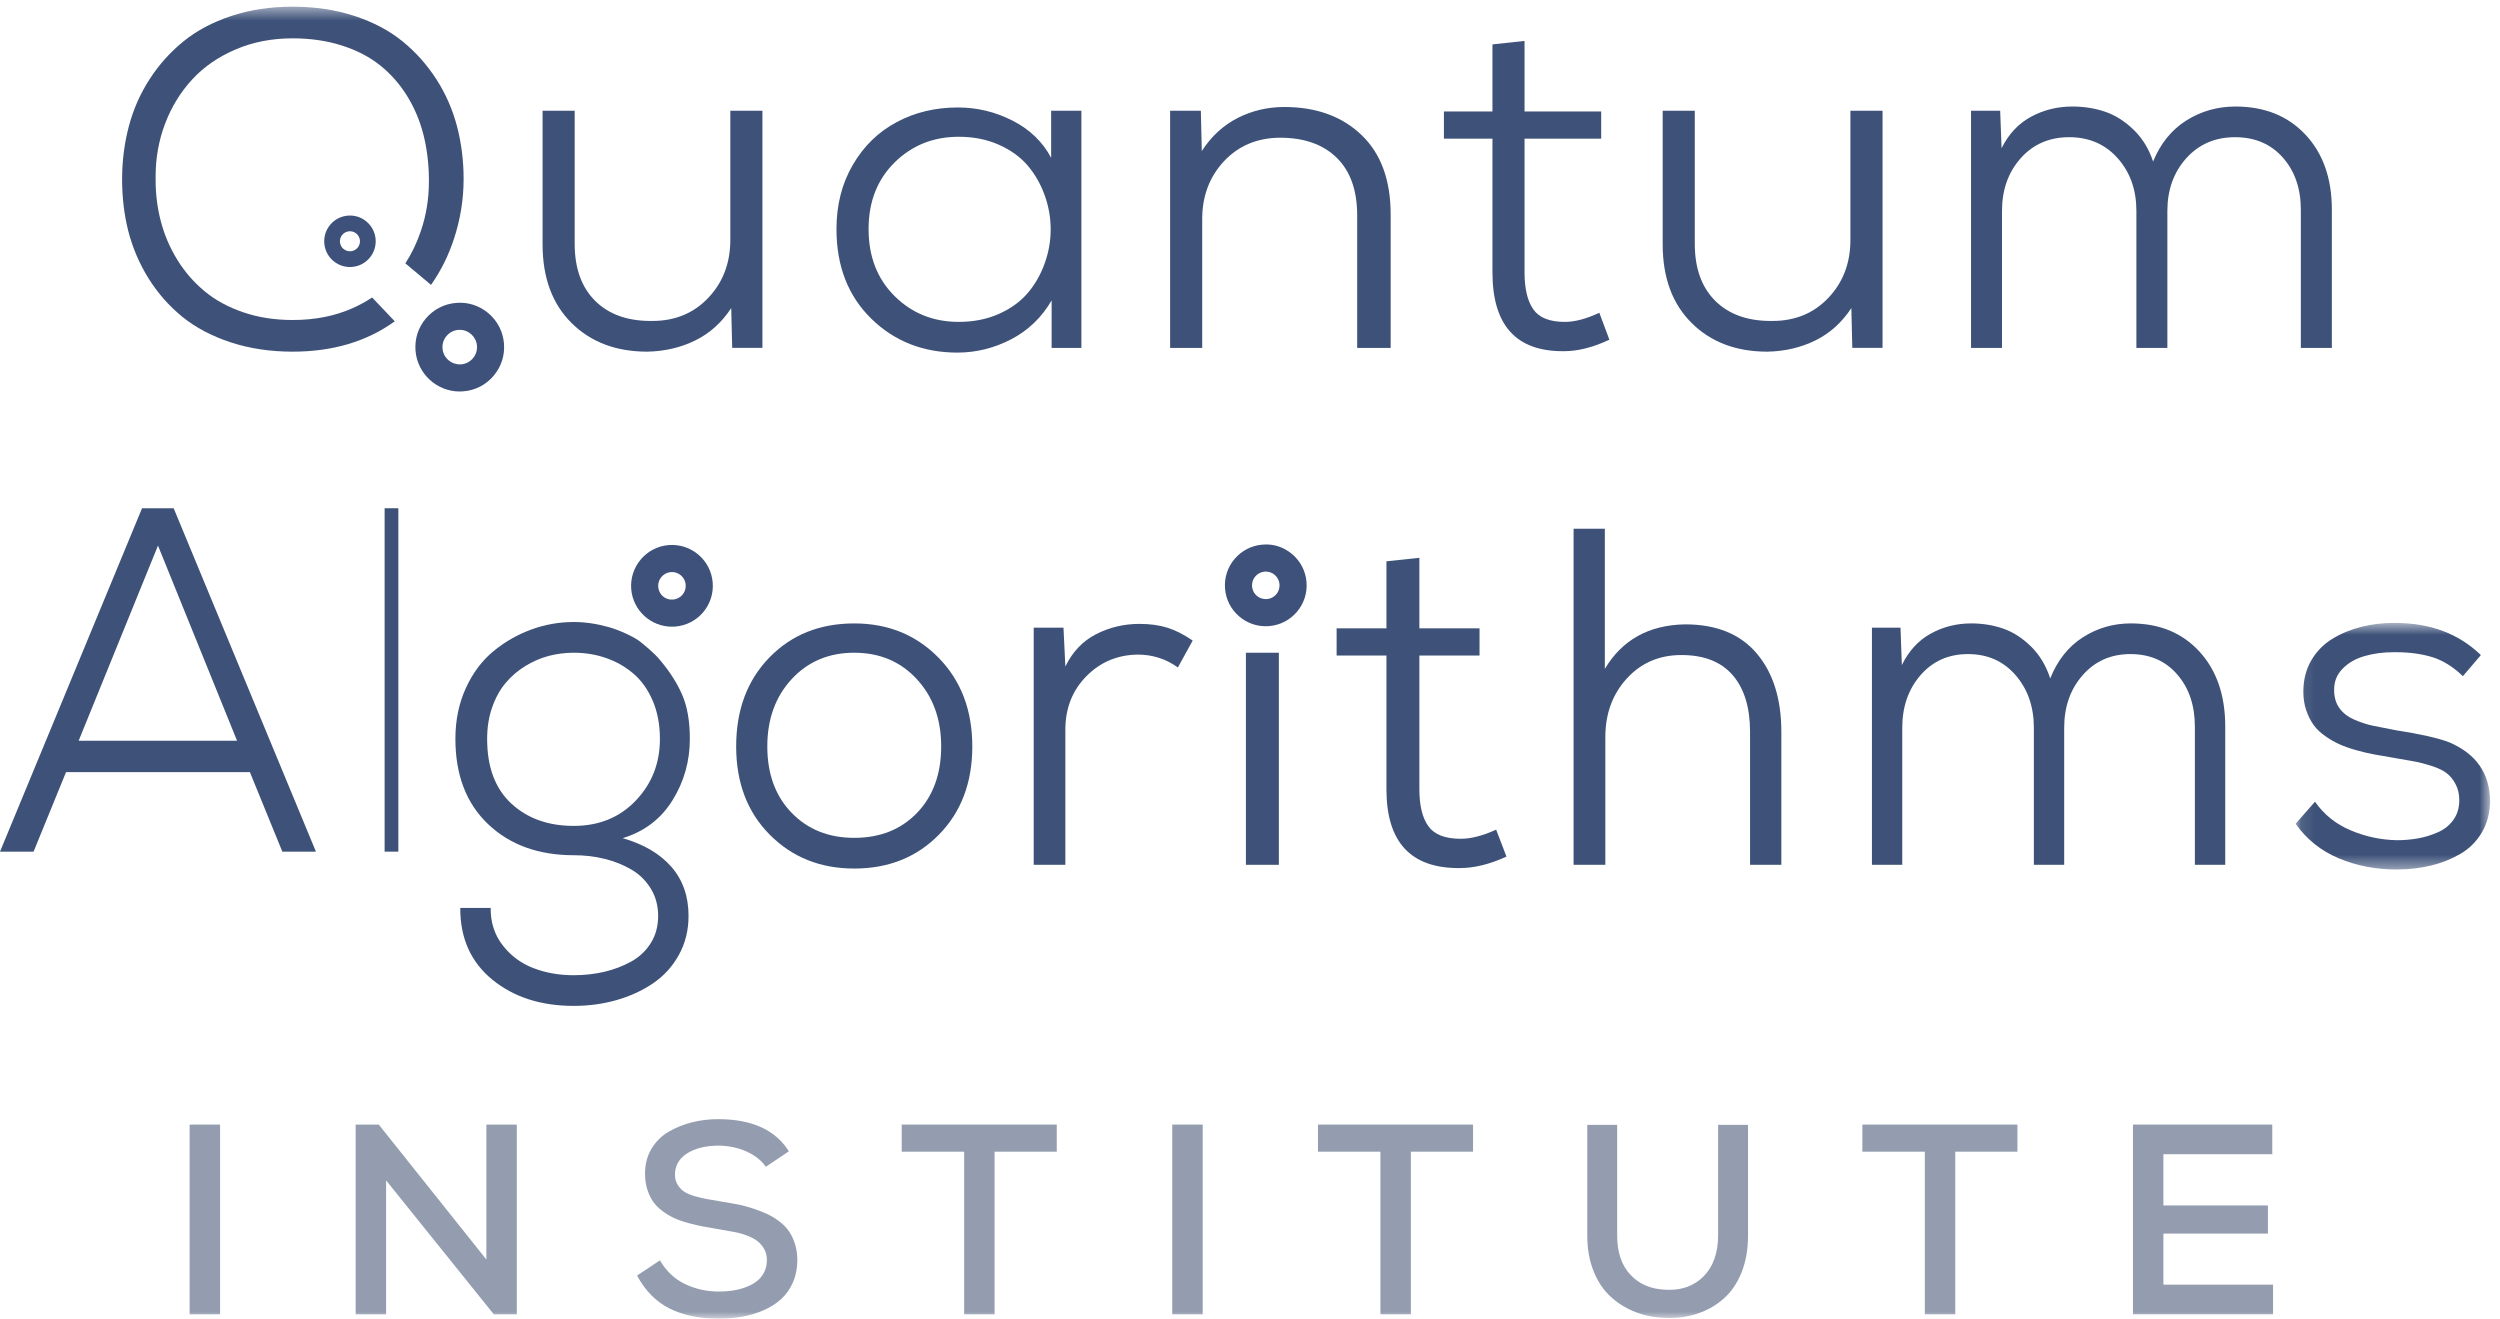 <?xml version="1.0" encoding="UTF-8"?>
<svg viewBox="0 0 182 96" version="1.1" xmlns="http://www.w3.org/2000/svg" xmlns:xlink="http://www.w3.org/1999/xlink">
    <!-- Generator: sketchtool 55.1 (78136) - https://sketchapp.com -->
    <title>C918072A-524D-45B3-A42C-8A015F39AD9E</title>
    <desc>Created with sketchtool.</desc>
    <defs>
        <polygon id="path-1" points="0.102 0.638 14.258 0.638 14.258 18.587 0.102 18.587"></polygon>
        <polygon id="path-3" points="0 96 181.277 96 181.277 0.487 0 0.487"></polygon>
    </defs>
    <g id="Page-1" stroke="none" stroke-width="1" fill="none" fill-rule="evenodd">
        <g id="Mobile" transform="translate(-22, -4608)">
            <g id="Group-48" transform="translate(22, 4608)">
                <path d="M10.341,37 L0,62 L2.444,62 L4.807,56.212 L18.192,56.212 L20.554,62 L23,62 L12.642,37 L10.341,37 Z M11.501,39.719 L17.258,53.926 L5.726,53.926 L11.501,39.719 Z" id="Fill-1" fill="#3E5279"></path>
                <polygon id="Fill-2" fill="#3E5279" points="28 62 29 62 29 37 28 37"></polygon>
                <g id="Group-47">
                    <path d="M35.464,53.797 C35.464,55.845 36.047,57.41 37.22,58.496 C38.393,59.582 39.908,60.125 41.769,60.125 C43.607,60.125 45.113,59.511 46.283,58.283 C47.455,57.055 48.042,55.558 48.042,53.797 C48.042,52.759 47.868,51.834 47.518,51.014 C47.167,50.196 46.698,49.538 46.107,49.035 C45.517,48.534 44.853,48.155 44.114,47.902 C43.38,47.644 42.597,47.519 41.769,47.519 C41.156,47.519 40.554,47.595 39.963,47.746 C39.373,47.902 38.8,48.146 38.253,48.482 C37.705,48.818 37.225,49.227 36.817,49.71 C36.408,50.194 36.08,50.783 35.834,51.485 C35.585,52.182 35.464,52.954 35.464,53.797 M48.072,48.08 C48.773,48.91 49.307,49.749 49.673,50.603 C50.039,51.456 50.221,52.519 50.221,53.789 C50.221,55.413 49.8,56.907 48.957,58.264 C48.111,59.624 46.904,60.539 45.331,61.018 C46.873,61.461 48.055,62.16 48.885,63.116 C49.712,64.068 50.126,65.257 50.126,66.677 C50.126,67.722 49.893,68.664 49.425,69.512 C48.96,70.355 48.335,71.046 47.553,71.578 C46.773,72.111 45.886,72.52 44.895,72.804 C43.903,73.087 42.862,73.229 41.769,73.229 C39.37,73.229 37.392,72.588 35.831,71.31 C34.271,70.029 33.498,68.292 33.508,66.097 L35.722,66.097 C35.71,67.14 35.998,68.042 36.585,68.803 C37.171,69.565 37.91,70.121 38.81,70.47 C39.708,70.819 40.694,70.996 41.769,70.996 C42.555,70.996 43.297,70.911 44.002,70.746 C44.705,70.58 45.356,70.331 45.953,70 C46.549,69.67 47.027,69.219 47.382,68.648 C47.737,68.076 47.913,67.42 47.913,66.677 C47.913,65.947 47.739,65.288 47.388,64.708 C47.038,64.126 46.569,63.659 45.977,63.312 C45.387,62.963 44.733,62.701 44.018,62.525 C43.302,62.346 42.555,62.26 41.769,62.26 C39.195,62.26 37.116,61.503 35.531,59.996 C33.946,58.488 33.153,56.419 33.153,53.787 C33.153,52.429 33.407,51.199 33.915,50.091 C34.422,48.983 35.093,48.088 35.928,47.403 C36.759,46.721 37.677,46.196 38.678,45.83 C39.676,45.466 40.707,45.282 41.769,45.282 C42.587,45.282 43.445,45.408 44.348,45.662 C45.251,45.917 46.291,46.455 46.591,46.702 C46.89,46.948 47.643,47.541 48.072,48.08" id="Fill-3" fill="#3E5279"></path>
                    <path d="M55.86,54.34 C55.86,56.338 56.446,57.948 57.627,59.168 C58.806,60.386 60.326,60.995 62.188,60.995 C64.073,60.995 65.598,60.386 66.769,59.168 C67.935,57.948 68.518,56.338 68.518,54.34 C68.518,52.356 67.927,50.724 66.742,49.439 C65.557,48.16 64.04,47.519 62.188,47.519 C60.336,47.519 58.819,48.16 57.635,49.439 C56.449,50.724 55.86,52.356 55.86,54.34 M53.593,54.34 C53.593,51.684 54.397,49.529 56.006,47.87 C57.617,46.213 59.675,45.385 62.188,45.385 C64.653,45.385 66.699,46.22 68.334,47.889 C69.967,49.557 70.784,51.71 70.784,54.343 C70.784,56.973 69.974,59.113 68.357,60.761 C66.742,62.407 64.686,63.23 62.188,63.23 C59.72,63.23 57.669,62.41 56.04,60.768 C54.409,59.129 53.593,56.986 53.593,54.34" id="Fill-5" fill="#3E5279"></path>
                    <path d="M75.254,62.958 L75.254,45.692 L77.422,45.692 L77.558,48.521 C78.076,47.453 78.82,46.668 79.796,46.169 C80.771,45.668 81.824,45.419 82.958,45.419 C83.72,45.419 84.399,45.513 84.995,45.699 C85.587,45.889 86.198,46.198 86.827,46.634 L85.75,48.592 C84.886,47.967 83.911,47.655 82.824,47.655 C81.344,47.675 80.096,48.204 79.082,49.235 C78.068,50.267 77.558,51.563 77.558,53.125 L77.558,62.958 L75.254,62.958 Z" id="Fill-7" fill="#3E5279"></path>
                    <path d="M97.305,47.723 L97.305,45.744 L100.933,45.744 L100.933,40.863 L103.331,40.607 L103.331,45.744 L107.71,45.744 L107.71,47.723 L103.331,47.723 L103.331,57.464 C103.331,58.648 103.549,59.543 103.988,60.152 C104.425,60.761 105.213,61.063 106.344,61.063 C107.089,61.063 107.951,60.842 108.92,60.399 L109.671,62.359 C108.456,62.919 107.325,63.196 106.273,63.196 L106.187,63.196 C102.685,63.196 100.933,61.286 100.933,57.464 L100.933,47.723 L97.305,47.723 Z" id="Fill-9" fill="#3E5279"></path>
                    <path d="M114.557,62.958 L114.557,38.492 L116.832,38.492 L116.832,48.694 C118.095,46.578 120.045,45.497 122.678,45.453 C124.955,45.453 126.694,46.159 127.889,47.569 C129.084,48.978 129.682,50.884 129.682,53.283 L129.682,62.958 L127.404,62.958 L127.404,53.283 C127.404,51.507 126.983,50.133 126.143,49.156 C125.301,48.178 124.059,47.687 122.409,47.687 C120.793,47.687 119.466,48.259 118.425,49.403 C117.387,50.545 116.869,51.965 116.869,53.66 L116.869,62.958 L114.557,62.958 Z" id="Fill-11" fill="#3E5279"></path>
                    <path d="M136.277,62.958 L136.277,45.692 L138.356,45.692 L138.455,48.418 C138.958,47.385 139.661,46.62 140.559,46.127 C141.456,45.632 142.437,45.384 143.501,45.384 C144.329,45.384 145.106,45.511 145.831,45.762 C146.557,46.014 147.234,46.45 147.863,47.069 C148.491,47.69 148.957,48.462 149.256,49.39 C149.784,48.072 150.573,47.074 151.628,46.398 C152.683,45.724 153.848,45.384 155.125,45.384 C157.201,45.384 158.864,46.067 160.117,47.432 C161.369,48.797 161.998,50.616 161.998,52.892 L161.998,62.958 L159.787,62.958 L159.787,52.916 C159.787,51.359 159.361,50.088 158.503,49.101 C157.651,48.114 156.515,47.617 155.096,47.617 C153.676,47.617 152.518,48.13 151.62,49.151 C150.722,50.172 150.273,51.451 150.273,52.981 L150.273,62.958 L148.065,62.958 L148.065,52.981 C148.065,51.451 147.621,50.172 146.733,49.151 C145.847,48.13 144.693,47.617 143.274,47.617 C141.855,47.617 140.702,48.13 139.817,49.151 C138.929,50.172 138.485,51.451 138.485,52.981 L138.485,62.958 L136.277,62.958 Z" id="Fill-13" fill="#3E5279"></path>
                    <g id="Group-17" transform="translate(167.019, 44.712)">
                        <mask id="mask-2" fill="white">
                            <use xlink:href="#path-1"></use>
                        </mask>
                        <g id="Clip-16"></g>
                        <path d="M0.102,15.258 L1.511,13.652 C2.166,14.586 3.031,15.282 4.107,15.735 C5.183,16.193 6.307,16.432 7.476,16.455 C8.001,16.455 8.506,16.41 8.991,16.326 C9.478,16.24 9.959,16.096 10.435,15.888 C10.91,15.684 11.293,15.382 11.582,14.983 C11.871,14.583 12.016,14.103 12.016,13.545 C12.016,13.097 11.927,12.712 11.75,12.381 C11.578,12.051 11.364,11.785 11.109,11.584 C10.856,11.384 10.493,11.208 10.022,11.054 C9.549,10.901 9.119,10.788 8.732,10.72 C8.347,10.651 7.835,10.562 7.201,10.45 C6.673,10.358 6.216,10.279 5.83,10.211 C5.443,10.142 5.006,10.04 4.52,9.903 C4.033,9.768 3.623,9.62 3.286,9.468 C2.946,9.315 2.602,9.117 2.253,8.872 C1.902,8.628 1.621,8.358 1.408,8.061 C1.197,7.767 1.016,7.412 0.877,7.003 C0.735,6.597 0.665,6.139 0.665,5.641 C0.665,4.788 0.856,4.029 1.239,3.37 C1.621,2.71 2.137,2.184 2.784,1.79 C3.431,1.396 4.145,1.105 4.924,0.911 C5.657,0.731 6.419,0.638 7.207,0.638 L7.357,0.638 C9.896,0.638 11.975,1.418 13.589,2.977 L12.278,4.513 C11.57,3.83 10.828,3.367 10.054,3.129 C9.279,2.89 8.392,2.769 7.388,2.769 L7.257,2.769 C6.472,2.769 5.763,2.864 5.13,3.048 C4.455,3.242 3.911,3.559 3.497,3.997 C3.093,4.423 2.897,4.93 2.908,5.515 L2.908,5.602 C2.918,6.087 3.048,6.505 3.301,6.853 C3.553,7.205 3.92,7.483 4.403,7.691 C4.887,7.898 5.342,8.045 5.775,8.129 C6.21,8.216 6.746,8.321 7.388,8.447 C9.206,8.73 10.506,9.025 11.285,9.328 C13.246,10.166 14.239,11.589 14.26,13.602 C14.249,14.47 14.048,15.237 13.655,15.899 C13.263,16.56 12.738,17.079 12.083,17.458 C11.428,17.838 10.713,18.12 9.932,18.305 C9.153,18.492 8.326,18.587 7.454,18.587 C5.932,18.587 4.525,18.314 3.235,17.77 C1.945,17.227 0.898,16.389 0.102,15.258" id="Fill-15" fill="#3E5279" mask="url(#mask-2)"></path>
                    </g>
                    <path d="M48.919,41.645 C48.892,41.645 48.864,41.646 48.838,41.648 C48.287,41.694 47.874,42.178 47.919,42.73 C47.963,43.281 48.43,43.699 49.001,43.648 C49.268,43.625 49.51,43.502 49.684,43.297 C49.857,43.094 49.94,42.834 49.919,42.568 L49.919,42.567 C49.897,42.3 49.772,42.057 49.568,41.884 C49.385,41.728 49.158,41.645 48.919,41.645 M48.916,45.623 C47.385,45.623 46.08,44.443 45.953,42.89 C45.821,41.254 47.043,39.816 48.677,39.682 C49.468,39.62 50.24,39.866 50.846,40.381 C51.451,40.895 51.819,41.615 51.884,42.406 C51.949,43.198 51.701,43.969 51.188,44.575 C50.673,45.18 49.952,45.549 49.16,45.614 C49.077,45.62 48.997,45.623 48.916,45.623" id="Fill-18" fill="#3E517A"></path>
                    <path d="M39.499,17.787 L39.499,8.062 L41.837,8.062 L41.837,17.753 C41.837,19.538 42.339,20.926 43.342,21.916 C44.32,22.881 45.664,23.365 47.373,23.365 L47.494,23.365 C49.146,23.365 50.503,22.802 51.568,21.677 C52.633,20.551 53.167,19.147 53.167,17.463 L53.167,8.062 L55.505,8.062 L55.505,25.327 L53.303,25.327 L53.234,22.428 C52.54,23.485 51.663,24.273 50.601,24.79 C49.545,25.308 48.381,25.577 47.119,25.601 C44.845,25.601 43.008,24.905 41.605,23.511 C40.201,22.117 39.499,20.209 39.499,17.787" id="Fill-20" fill="#3E5279"></path>
                    <path d="M63.233,16.677 C63.233,18.674 63.863,20.301 65.125,21.553 C66.388,22.809 67.948,23.433 69.801,23.433 C70.87,23.433 71.84,23.241 72.71,22.856 C73.58,22.47 74.281,21.963 74.818,21.333 C75.353,20.703 75.765,19.981 76.054,19.17 C76.346,18.359 76.489,17.535 76.489,16.695 C76.489,15.855 76.346,15.031 76.054,14.22 C75.765,13.409 75.353,12.687 74.818,12.057 C74.281,11.427 73.58,10.921 72.71,10.535 C71.84,10.149 70.87,9.957 69.801,9.957 C67.948,9.957 66.388,10.579 65.125,11.828 C63.863,13.076 63.233,14.692 63.233,16.677 M60.895,16.677 C60.895,14.918 61.293,13.356 62.089,11.994 C62.884,10.631 63.947,9.598 65.282,8.889 C66.609,8.177 68.095,7.824 69.732,7.824 C71.131,7.824 72.458,8.141 73.706,8.778 C74.958,9.414 75.899,10.317 76.523,11.487 L76.523,8.062 L78.725,8.062 L78.725,25.328 L76.558,25.328 L76.558,21.869 C75.841,23.107 74.86,24.049 73.616,24.699 C72.368,25.347 71.063,25.669 69.698,25.669 C67.198,25.669 65.103,24.842 63.421,23.191 C61.736,21.537 60.895,19.367 60.895,16.677" id="Fill-22" fill="#3E5279"></path>
                    <path d="M85.185,25.328 L85.185,8.062 L87.422,8.062 L87.491,10.994 C88.182,9.926 89.052,9.125 90.098,8.59 C91.147,8.057 92.279,7.789 93.495,7.789 C95.819,7.789 97.691,8.466 99.111,9.821 C100.531,11.173 101.24,13.107 101.24,15.621 L101.24,25.328 L98.802,25.328 L98.802,15.677 C98.802,13.849 98.303,12.451 97.308,11.479 C96.312,10.508 94.939,10.026 93.186,10.026 C91.527,10.036 90.168,10.606 89.11,11.734 C88.052,12.865 87.521,14.27 87.521,15.948 L87.521,25.328 L85.185,25.328 Z" id="Fill-24" fill="#3E5279"></path>
                    <path d="M105.117,10.094 L105.117,8.114 L108.651,8.114 L108.651,3.232 L110.987,2.978 L110.987,8.114 L116.567,8.114 L116.567,10.094 L110.987,10.094 L110.987,19.834 C110.987,21.018 111.199,21.913 111.626,22.522 C112.051,23.131 112.817,23.434 113.921,23.434 C114.648,23.434 115.486,23.213 116.431,22.769 L117.163,24.729 C115.979,25.289 114.877,25.567 113.854,25.567 L113.768,25.567 C110.356,25.567 108.651,23.656 108.651,19.834 L108.651,10.094 L105.117,10.094 Z" id="Fill-26" fill="#3E5279"></path>
                    <path d="M121.043,17.787 L121.043,8.062 L123.381,8.062 L123.381,17.753 C123.381,19.538 123.882,20.926 124.885,21.916 C125.864,22.881 127.208,23.365 128.916,23.365 L129.037,23.365 C130.689,23.365 132.046,22.802 133.111,21.677 C134.177,20.551 134.71,19.147 134.71,17.463 L134.71,8.062 L137.049,8.062 L137.049,25.327 L134.846,25.327 L134.778,22.428 C134.083,23.485 133.206,24.273 132.145,24.79 C131.089,25.308 129.925,25.577 128.662,25.601 C126.388,25.601 124.551,24.905 123.148,23.511 C121.745,22.117 121.043,20.209 121.043,17.787" id="Fill-28" fill="#3E5279"></path>
                    <path d="M143.491,25.328 L143.491,8.062 L145.613,8.062 L145.715,10.789 C146.229,9.755 146.947,8.991 147.863,8.498 C148.78,8.002 149.781,7.755 150.867,7.755 C151.714,7.755 152.507,7.881 153.247,8.132 C153.989,8.385 154.681,8.82 155.321,9.439 C155.964,10.06 156.439,10.832 156.746,11.76 C157.285,10.443 158.092,9.445 159.168,8.769 C160.244,8.094 161.435,7.755 162.74,7.755 C164.861,7.755 166.558,8.437 167.837,9.802 C169.117,11.167 169.759,12.986 169.759,15.262 L169.759,25.328 L167.501,25.328 L167.501,15.285 C167.501,13.729 167.065,12.459 166.191,11.471 C165.32,10.485 164.159,9.988 162.71,9.988 C161.26,9.988 160.077,10.501 159.16,11.521 C158.244,12.543 157.785,13.821 157.785,15.352 L157.785,25.328 L155.529,25.328 L155.529,15.352 C155.529,13.821 155.077,12.543 154.169,11.521 C153.266,10.501 152.086,9.988 150.638,9.988 C149.189,9.988 148.011,10.501 147.106,11.521 C146.2,12.543 145.746,13.821 145.746,15.352 L145.746,25.328 L143.491,25.328 Z" id="Fill-30" fill="#3E5279"></path>
                    <mask id="mask-4" fill="white">
                        <use xlink:href="#path-3"></use>
                    </mask>
                    <g id="Clip-33"></g>
                    <polygon id="Fill-32" fill="#949DAF" mask="url(#mask-4)" points="13.805 95.682 16.021 95.682 16.021 81.87 13.805 81.87"></polygon>
                    <polygon id="Fill-34" fill="#949DAF" mask="url(#mask-4)" points="25.892 95.681 25.892 81.869 27.573 81.869 35.408 91.694 35.408 81.869 37.624 81.869 37.624 95.681 35.948 95.681 28.108 85.934 28.108 95.681"></polygon>
                    <path d="M46.377,92.86 L48.043,91.754 C48.504,92.543 49.116,93.119 49.877,93.482 C50.638,93.844 51.458,94.025 52.338,94.025 C52.685,94.025 53.021,94 53.341,93.953 C53.662,93.904 53.977,93.824 54.282,93.711 C54.587,93.599 54.852,93.458 55.077,93.287 C55.302,93.118 55.485,92.899 55.623,92.633 C55.761,92.367 55.83,92.066 55.83,91.733 C55.83,91.444 55.768,91.183 55.643,90.948 C55.517,90.714 55.352,90.518 55.151,90.361 C54.948,90.202 54.689,90.065 54.374,89.946 C54.059,89.827 53.744,89.741 53.426,89.684 C53.11,89.628 52.748,89.564 52.342,89.492 C51.922,89.418 51.546,89.351 51.215,89.294 C50.883,89.234 50.51,89.149 50.094,89.034 C49.68,88.92 49.33,88.795 49.044,88.66 C48.76,88.526 48.479,88.355 48.207,88.149 C47.934,87.944 47.711,87.717 47.537,87.464 C47.364,87.216 47.225,86.917 47.117,86.575 C47.012,86.231 46.958,85.841 46.958,85.405 C46.964,84.737 47.122,84.142 47.431,83.623 C47.751,83.096 48.173,82.683 48.696,82.379 C49.219,82.079 49.784,81.852 50.39,81.702 C50.997,81.549 51.625,81.475 52.28,81.475 C54.735,81.475 56.452,82.255 57.429,83.815 L55.753,84.941 C55.425,84.473 54.955,84.102 54.345,83.829 C53.735,83.557 53.065,83.414 52.338,83.402 C51.387,83.402 50.615,83.59 50.022,83.966 C49.432,84.344 49.137,84.863 49.137,85.519 C49.137,85.78 49.197,86.015 49.317,86.223 C49.439,86.431 49.593,86.602 49.783,86.736 C49.971,86.869 50.231,86.983 50.561,87.079 C50.891,87.172 51.195,87.243 51.473,87.293 C51.75,87.341 52.084,87.399 52.475,87.466 C52.886,87.538 53.262,87.602 53.604,87.662 C53.945,87.721 54.33,87.821 54.763,87.96 C55.194,88.101 55.561,88.243 55.866,88.386 C56.169,88.529 56.463,88.71 56.748,88.927 C57.032,89.144 57.263,89.383 57.445,89.649 C57.626,89.913 57.771,90.225 57.881,90.585 C57.99,90.945 58.046,91.338 58.046,91.765 C58.039,92.364 57.929,92.903 57.713,93.385 C57.497,93.867 57.209,94.267 56.85,94.589 C56.49,94.912 56.064,95.18 55.572,95.393 C55.081,95.606 54.566,95.76 54.025,95.856 C53.485,95.952 52.917,96 52.32,96 C50.932,96 49.746,95.756 48.76,95.268 C47.773,94.78 46.98,93.978 46.377,92.86" id="Fill-35" fill="#949DAF" mask="url(#mask-4)"></path>
                    <polygon id="Fill-36" fill="#949DAF" mask="url(#mask-4)" points="65.643 83.843 65.643 81.869 76.932 81.869 76.932 83.843 72.406 83.843 72.406 95.682 70.19 95.682 70.19 83.843"></polygon>
                    <polygon id="Fill-37" fill="#949DAF" mask="url(#mask-4)" points="85.341 95.682 87.557 95.682 87.557 81.87 85.341 81.87"></polygon>
                    <polygon id="Fill-38" fill="#949DAF" mask="url(#mask-4)" points="95.949 83.843 95.949 81.869 107.238 81.869 107.238 83.843 102.711 83.843 102.711 95.682 100.495 95.682 100.495 83.843"></polygon>
                    <path d="M115.553,89.96 L115.553,81.888 L117.73,81.888 L117.73,89.947 C117.73,91.165 118.051,92.118 118.695,92.803 C119.338,93.49 120.189,93.851 121.251,93.89 C121.335,93.896 121.418,93.899 121.5,93.899 C122.517,93.907 123.353,93.582 124.01,92.928 C124.717,92.223 125.072,91.229 125.079,89.947 L125.079,81.888 L127.257,81.888 L127.257,89.96 C127.257,90.949 127.1,91.835 126.79,92.618 C126.479,93.402 126.048,94.038 125.5,94.526 C124.951,95.014 124.317,95.38 123.599,95.624 C122.964,95.842 122.278,95.952 121.54,95.952 C121.444,95.952 121.347,95.948 121.251,95.941 C120.468,95.923 119.739,95.781 119.062,95.518 C118.385,95.255 117.783,94.882 117.257,94.4 C116.732,93.92 116.315,93.298 116.011,92.536 C115.706,91.776 115.553,90.918 115.553,89.96" id="Fill-39" fill="#949DAF" mask="url(#mask-4)"></path>
                    <polygon id="Fill-40" fill="#949DAF" mask="url(#mask-4)" points="135.581 83.843 135.581 81.869 146.87 81.869 146.87 83.843 142.343 83.843 142.343 95.682 140.127 95.682 140.127 83.843"></polygon>
                    <polygon id="Fill-41" fill="#949DAF" mask="url(#mask-4)" points="155.279 95.681 155.279 81.869 165.422 81.869 165.422 84.027 157.495 84.027 157.495 87.756 165.104 87.756 165.104 89.806 157.495 89.806 157.495 93.523 165.479 93.523 165.479 95.681"></polygon>
                    <path d="M28.74,23.391 C26.704,24.863 24.225,25.601 21.303,25.601 C19.665,25.601 18.158,25.372 16.783,24.919 C15.407,24.464 14.236,23.843 13.27,23.061 C12.305,22.273 11.485,21.343 10.816,20.27 C10.144,19.194 9.651,18.036 9.332,16.797 C9.037,15.613 8.889,14.369 8.889,13.059 L8.889,12.923 C8.9,11.615 9.068,10.356 9.393,9.146 C9.716,7.933 10.22,6.802 10.901,5.749 C11.583,4.697 12.405,3.783 13.366,3.004 C14.326,2.225 15.486,1.61 16.843,1.161 C18.203,0.712 19.689,0.486 21.303,0.486 C22.936,0.486 24.435,0.712 25.805,1.161 C27.176,1.61 28.34,2.227 29.306,3.011 C30.269,3.796 31.091,4.718 31.771,5.775 C32.451,6.834 32.949,7.973 33.27,9.196 C33.59,10.419 33.751,11.694 33.751,13.028 C33.751,14.517 33.515,15.979 33.041,17.412 C32.641,18.627 32.086,19.737 31.379,20.739 L29.509,19.172 C29.973,18.455 30.347,17.682 30.627,16.849 C31.025,15.7 31.225,14.482 31.225,13.196 L31.225,12.991 C31.212,11.868 31.078,10.799 30.824,9.794 C30.566,8.787 30.173,7.854 29.644,6.996 C29.114,6.138 28.466,5.398 27.697,4.778 C26.929,4.158 25.999,3.67 24.905,3.319 C23.812,2.968 22.61,2.791 21.303,2.791 C19.798,2.791 18.415,3.06 17.152,3.6 C15.89,4.141 14.832,4.87 13.984,5.794 C13.137,6.713 12.478,7.789 12.013,9.017 C11.558,10.222 11.329,11.502 11.329,12.854 L11.329,12.959 L11.329,13.096 C11.329,14.14 11.454,15.144 11.706,16.1 C11.965,17.099 12.368,18.036 12.908,18.913 C13.449,19.79 14.11,20.55 14.89,21.198 C15.67,21.848 16.609,22.36 17.706,22.734 C18.806,23.11 20.003,23.296 21.303,23.296 C22.92,23.296 24.375,23.011 25.665,22.436 C26.18,22.207 26.654,21.947 27.09,21.657" id="Fill-42" fill="#3E5279" mask="url(#mask-4)"></path>
                    <path d="M33.471,24.012 C33.437,24.012 33.402,24.013 33.368,24.016 C33.033,24.043 32.729,24.2 32.512,24.455 C32.293,24.711 32.187,25.037 32.216,25.373 C32.271,26.064 32.873,26.568 33.572,26.525 C34.264,26.468 34.779,25.859 34.724,25.169 C34.67,24.511 34.118,24.012 33.471,24.012 M33.468,28.501 C31.803,28.501 30.386,27.218 30.25,25.532 C30.179,24.672 30.449,23.835 31.008,23.178 C31.567,22.52 32.348,22.121 33.209,22.051 C34.069,21.977 34.904,22.249 35.562,22.808 C36.219,23.369 36.621,24.148 36.69,25.01 C36.76,25.87 36.49,26.705 35.931,27.362 C35.373,28.02 34.593,28.421 33.731,28.489 C33.643,28.497 33.554,28.501 33.468,28.501" id="Fill-43" fill="#3E517A" mask="url(#mask-4)"></path>
                    <path d="M25.476,16.835 C25.456,16.835 25.438,16.835 25.417,16.837 C25.224,16.854 25.046,16.944 24.92,17.092 C24.794,17.242 24.733,17.431 24.749,17.626 C24.782,18.025 25.129,18.319 25.535,18.292 C25.936,18.259 26.236,17.907 26.205,17.506 C26.173,17.125 25.852,16.835 25.476,16.835 M25.475,19.439 C24.511,19.439 23.688,18.696 23.609,17.718 C23.568,17.218 23.724,16.733 24.048,16.351 C24.373,15.97 24.825,15.738 25.325,15.698 C25.825,15.656 26.309,15.813 26.69,16.137 C27.071,16.462 27.304,16.915 27.345,17.414 C27.384,17.914 27.229,18.398 26.904,18.779 C26.581,19.16 26.127,19.393 25.627,19.433 C25.577,19.438 25.525,19.439 25.475,19.439" id="Fill-44" fill="#3E517A" mask="url(#mask-4)"></path>
                    <polygon id="Fill-45" fill="#3E5279" mask="url(#mask-4)" points="90.703 62.958 93.101 62.958 93.101 47.519 90.703 47.519"></polygon>
                    <path d="M92.15,41.612 C92.122,41.612 92.095,41.613 92.068,41.615 C91.8,41.637 91.558,41.76 91.385,41.965 C91.211,42.169 91.128,42.428 91.149,42.695 C91.17,42.962 91.295,43.205 91.499,43.379 C91.703,43.553 91.962,43.629 92.23,43.614 C92.497,43.593 92.739,43.468 92.913,43.265 C93.086,43.061 93.169,42.8 93.149,42.533 L93.148,42.533 C93.127,42.266 93.002,42.023 92.798,41.851 C92.615,41.694 92.388,41.612 92.15,41.612 M92.143,45.59 C91.44,45.59 90.764,45.344 90.222,44.881 C89.616,44.368 89.246,43.647 89.183,42.854 C89.119,42.063 89.367,41.292 89.881,40.687 C90.396,40.082 91.116,39.713 91.908,39.649 C92.704,39.572 93.47,39.832 94.077,40.348 C94.682,40.862 95.051,41.583 95.114,42.374 C95.179,43.167 94.93,43.937 94.416,44.542 C93.902,45.146 93.181,45.517 92.389,45.58 C92.306,45.587 92.226,45.59 92.143,45.59" id="Fill-46" fill="#3E517A" mask="url(#mask-4)"></path>
                </g>
            </g>
        </g>
    </g>
</svg>
